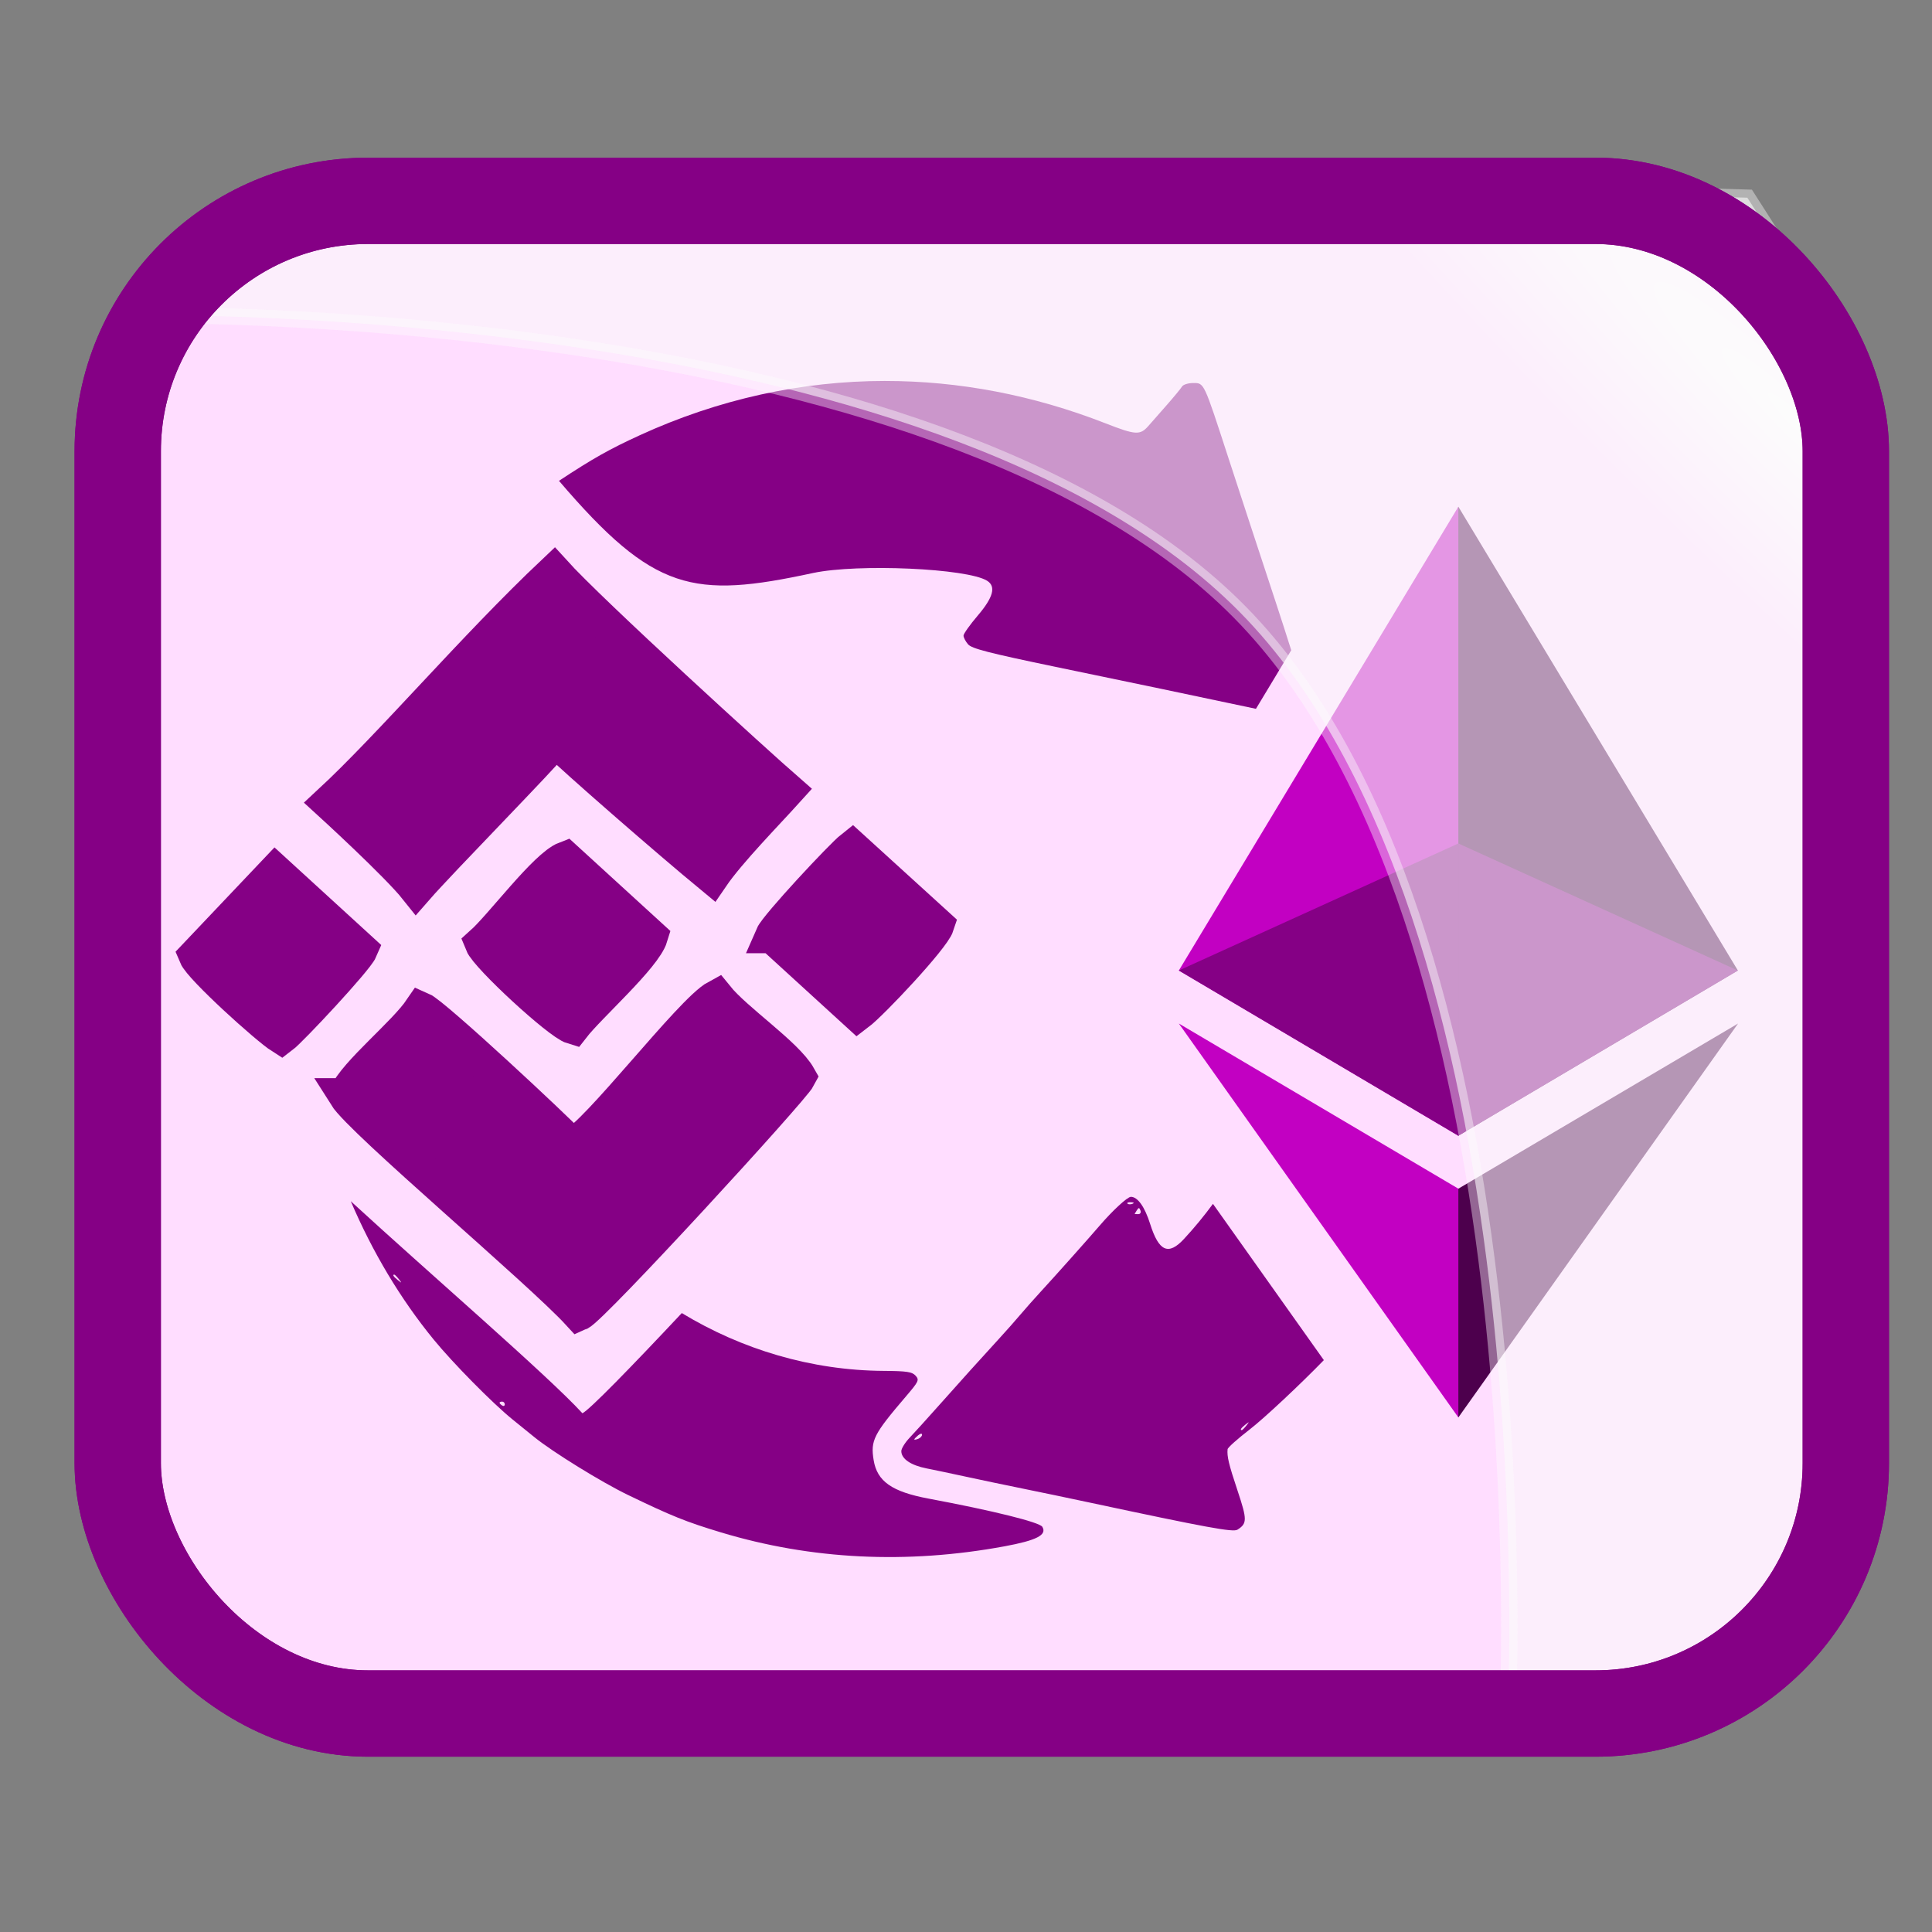 <?xml version="1.0" encoding="UTF-8"?>
<svg width="128mm" height="128mm" version="1.1" viewBox="0 0 128 128" xmlns="http://www.w3.org/2000/svg" xmlns:cc="http://creativecommons.org/ns#" xmlns:dc="http://purl.org/dc/elements/1.1/" xmlns:rdf="http://www.w3.org/1999/02/22-rdf-syntax-ns#" xmlns:xlink="http://www.w3.org/1999/xlink">
 <rect x="0" y="0" width="128" height="128" fill="#808080" stroke="none"/>
 <defs>
  <radialGradient id="radialGradient2179" cx="253.12" cy="-94.575" r="77.981" gradientTransform="matrix(.096 -.099 .662 .643 -112.6 124.51)" gradientUnits="userSpaceOnUse">
   <stop stop-color="#fff" offset="0"/>
   <stop stop-color="#fff" stop-opacity="0" offset="1"/>
  </radialGradient>
 </defs>
 <g transform="translate(270.4 -10.322)">
  <rect x="-262.6" y="23.628" width="114.49" height="100.22" rx="16.584" ry="16.584" fill="#fdf"/>
  <g transform="matrix(.649 0 0 .649 -80.191 -55.929)">
   <path d="m-202.72 140.97c-8.534 3e-3 -17.009 1.857-25.073 5.554-3.049 1.397-4.778 2.369-8.224 4.642 9.686 11.326 13.665 12.063 25.951 9.407 4.594-0.968 15.728-0.471 17.752 0.793 0.933 0.582 0.635 1.695-0.951 3.553-0.8 0.938-1.455 1.861-1.455 2.051 0 0.191 0.208 0.589 0.463 0.886 0.373 0.436 2.103 0.881 8.93 2.301 4.657 0.968 9.538 1.983 10.848 2.256s4.405 0.925 6.879 1.451c1.087 0.231 1.955 0.414 2.732 0.576l3.603-5.978c-0.452-1.433-0.962-3.026-1.552-4.815-1.651-5.007-3.836-11.664-4.854-14.793-2.549-7.832-2.473-7.671-3.606-7.671-0.51 0-1.022 0.161-1.138 0.359-0.116 0.197-0.829 1.061-1.583 1.918s-1.588 1.806-1.852 2.107c-0.844 0.961-1.296 0.933-4.382-0.273-7.381-2.886-14.957-4.324-22.486-4.322zm25.079 83.291c-0.345 0-1.877 1.414-3.189 2.944-1.131 1.319-4.544 5.146-5.984 6.709-0.672 0.73-1.624 1.803-2.115 2.385-0.491 0.582-1.44 1.654-2.108 2.381-1.769 1.926-4.068 4.477-6.329 7.022-1.091 1.229-2.371 2.64-2.844 3.136-0.473 0.496-0.86 1.118-0.86 1.381 0 0.786 0.964 1.445 2.58 1.765 0.837 0.166 2.652 0.548 4.035 0.849 1.382 0.301 3.942 0.838 5.689 1.192 1.746 0.354 4.842 1 6.879 1.435 12.02 2.568 14.686 3.058 15.128 2.78 1.002-0.632 1.003-1.021 0.013-3.988-0.897-2.689-1.091-3.496-1.016-4.229 0.017-0.164 1.013-1.055 2.213-1.981 1.571-1.211 5.304-4.732 7.613-7.112l-11.32-15.953c-0.912 1.239-1.895 2.435-2.957 3.581-1.589 1.715-2.565 1.285-3.452-1.521-0.56-1.771-1.276-2.778-1.975-2.778zm-79.628 0.448c2.194 5.15 5.051 9.949 8.447 14.104 1.973 2.415 6.027 6.523 8.065 8.174 0.946 0.766 1.953 1.582 2.238 1.813 1.861 1.51 6.852 4.592 9.536 5.888 4.484 2.165 5.926 2.746 9.486 3.821 9.227 2.788 18.978 3.269 28.955 1.428 3.288-0.607 4.369-1.163 3.866-1.992-0.286-0.47-5.016-1.643-11.615-2.88-3.741-0.701-5.252-1.762-5.604-3.932-0.326-2.009-0.012-2.629 3.303-6.507 1.307-1.53 1.374-1.673 0.977-2.111-0.355-0.392-0.895-0.473-3.255-0.488-7.377-0.047-14.48-2.183-20.608-5.902-5.115 5.455-9.481 9.944-10.148 10.226-3.532-3.857-15.813-14.445-23.642-21.643zm79.636 0.102c0.308 0.013 0.371 0.075 0.16 0.16-0.191 0.076-0.419 0.067-0.507-0.021s0.068-0.151 0.347-0.139zm0.815 0.603c0.054 3e-3 0.1 0.081 0.159 0.236 0.082 0.214-0.015 0.375-0.227 0.375-0.204 0-0.37-0.01-0.368-0.022s0.105-0.181 0.228-0.375c0.092-0.145 0.154-0.217 0.208-0.214zm-76.011 6.785c0.055 0 0.263 0.208 0.463 0.463 0.329 0.42 0.319 0.429-0.1 0.1-0.441-0.346-0.581-0.563-0.363-0.563zm11.012 12.965c0.146 0 0.265 0.126 0.265 0.28 0 0.154-0.119 0.207-0.265 0.117s-0.265-0.216-0.265-0.281 0.119-0.116 0.265-0.116zm76.2 2.117c0.014 0.014-0.066 0.121-0.23 0.331-0.2 0.255-0.408 0.463-0.463 0.463-0.218 0-0.078-0.218 0.363-0.563 0.21-0.165 0.317-0.244 0.331-0.23zm-33.45 1.163c0.071-0.011 0.113 0.021 0.113 0.099 0 0.148-0.179 0.337-0.397 0.421-0.218 0.084-0.397 0.111-0.397 0.06 0-0.05 0.179-0.239 0.397-0.421 0.114-0.095 0.214-0.149 0.284-0.16z" fill="#850085" stroke-width=".265"/>
   <g transform="matrix(.223 0 0 .223 -172.74 156.75)">
    <polygon transform="translate(0 -13.194)" points="127.96 287.96 255.92 212.32 127.96 0 125.17 9.5 125.17 285.17" fill="#4d004d"/>
    <polygon transform="translate(0 -13.194)" points="127.96 154.16 127.96 0 0 212.32 127.96 287.96" fill="#c200c2"/>
    <polygon transform="translate(0 -13.194)" points="127.96 416.91 256 236.59 127.96 312.19 126.39 314.11 126.39 412.31" fill="#4d004d"/>
    <polygon transform="translate(0 -13.194)" points="127.96 312.19 0 236.59 127.96 416.91" fill="#c200c2"/>
    <polygon transform="translate(0 -13.194)" points="255.92 212.32 127.96 154.16 127.96 287.96" fill="#850085"/>
    <polygon transform="translate(0 -13.194)" points="127.96 287.96 127.96 154.16 9e-4 212.32" fill="#850085"/>
   </g>
   <g clip-rule="evenodd" fill="#850085" fill-rule="evenodd" shape-rendering="geometricPrecision" stroke="#850085" stroke-width="3.516">
    <path class="fil1" d="m-257.82 213.9c1.654 2.639 19.849 17.926 23.841 22.285 1.348-0.569 21.793-22.858 22.469-24.173-1.293-2.298-6.461-5.752-8.404-8.16-2.64 1.421-12.264 14.104-14.76 15.177-1.499-1.626-14.074-13.364-15.411-13.938-1.749 2.576-6.624 6.408-7.734 8.809z" image-rendering="optimizeQuality"/>
    <path class="fil1" d="m-259.46 184.01s6.907 6.304 8.876 8.781c2.527-2.896 12.864-13.403 14.225-15.146 1.932 1.926 11.515 10.27 15.947 13.925 1.737-2.545 5.585-6.461 7.712-8.817-3.044-2.652-20.059-18.129-23.824-22.295-8.209 7.75-16.663 17.742-22.936 23.552z" image-rendering="optimizeQuality"/>
    <path class="fil1" d="m-243.89 198.38c0.543 1.362 7.871 8.124 9.281 8.546 1.649-2.128 7.328-7.149 7.962-9.253l-8.694-7.946c-2.046 0.782-6.519 6.835-8.549 8.653z" image-rendering="optimizeQuality"/>
    <path class="fil1" d="m-214.25 197.63 8.708 7.954c1.471-1.11 7.699-7.74 8.132-9.08l-8.67-7.89c-1.06 0.834-7.716 7.965-8.17 9.016z" image-rendering="optimizeQuality"/>
    <path class="fil1" d="m-273.1 199.62c0.527 1.275 7.278 7.375 8.753 8.308 0.959-0.72 7.637-7.869 8.082-8.915l-8.708-7.963z" image-rendering="optimizeQuality"/>
   </g>
  </g>
  <rect x="-262.6" y="23.628" width="114.49" height="100.22" rx="16.584" ry="16.584" fill="url(#radialGradient2179)"/>
  <g>
   <path d="m-261.62 31.212s52.974-1.043 73.368 19.675c20.395 20.718 17.733 73.064 17.733 73.064l15.117-0.946 7.648-10.038-0.521-79.596-6.358-9.95-65.651-1.942-33.416 2.611z" fill="#fafafa" fill-opacity=".6" stroke="#fdfdfd" stroke-opacity=".403" stroke-width="1.084"/>
   <rect x="-262.6" y="23.628" width="114.49" height="100.22" rx="16.584" ry="16.584" fill="none" stroke="#850085" stroke-width="5.72"/>
   <rect x="-262.6" y="23.628" width="114.49" height="100.22" rx="16.584" ry="16.584" fill="none" stroke="#850085" stroke-width="5.72"/>
  </g>
 </g>
</svg>
